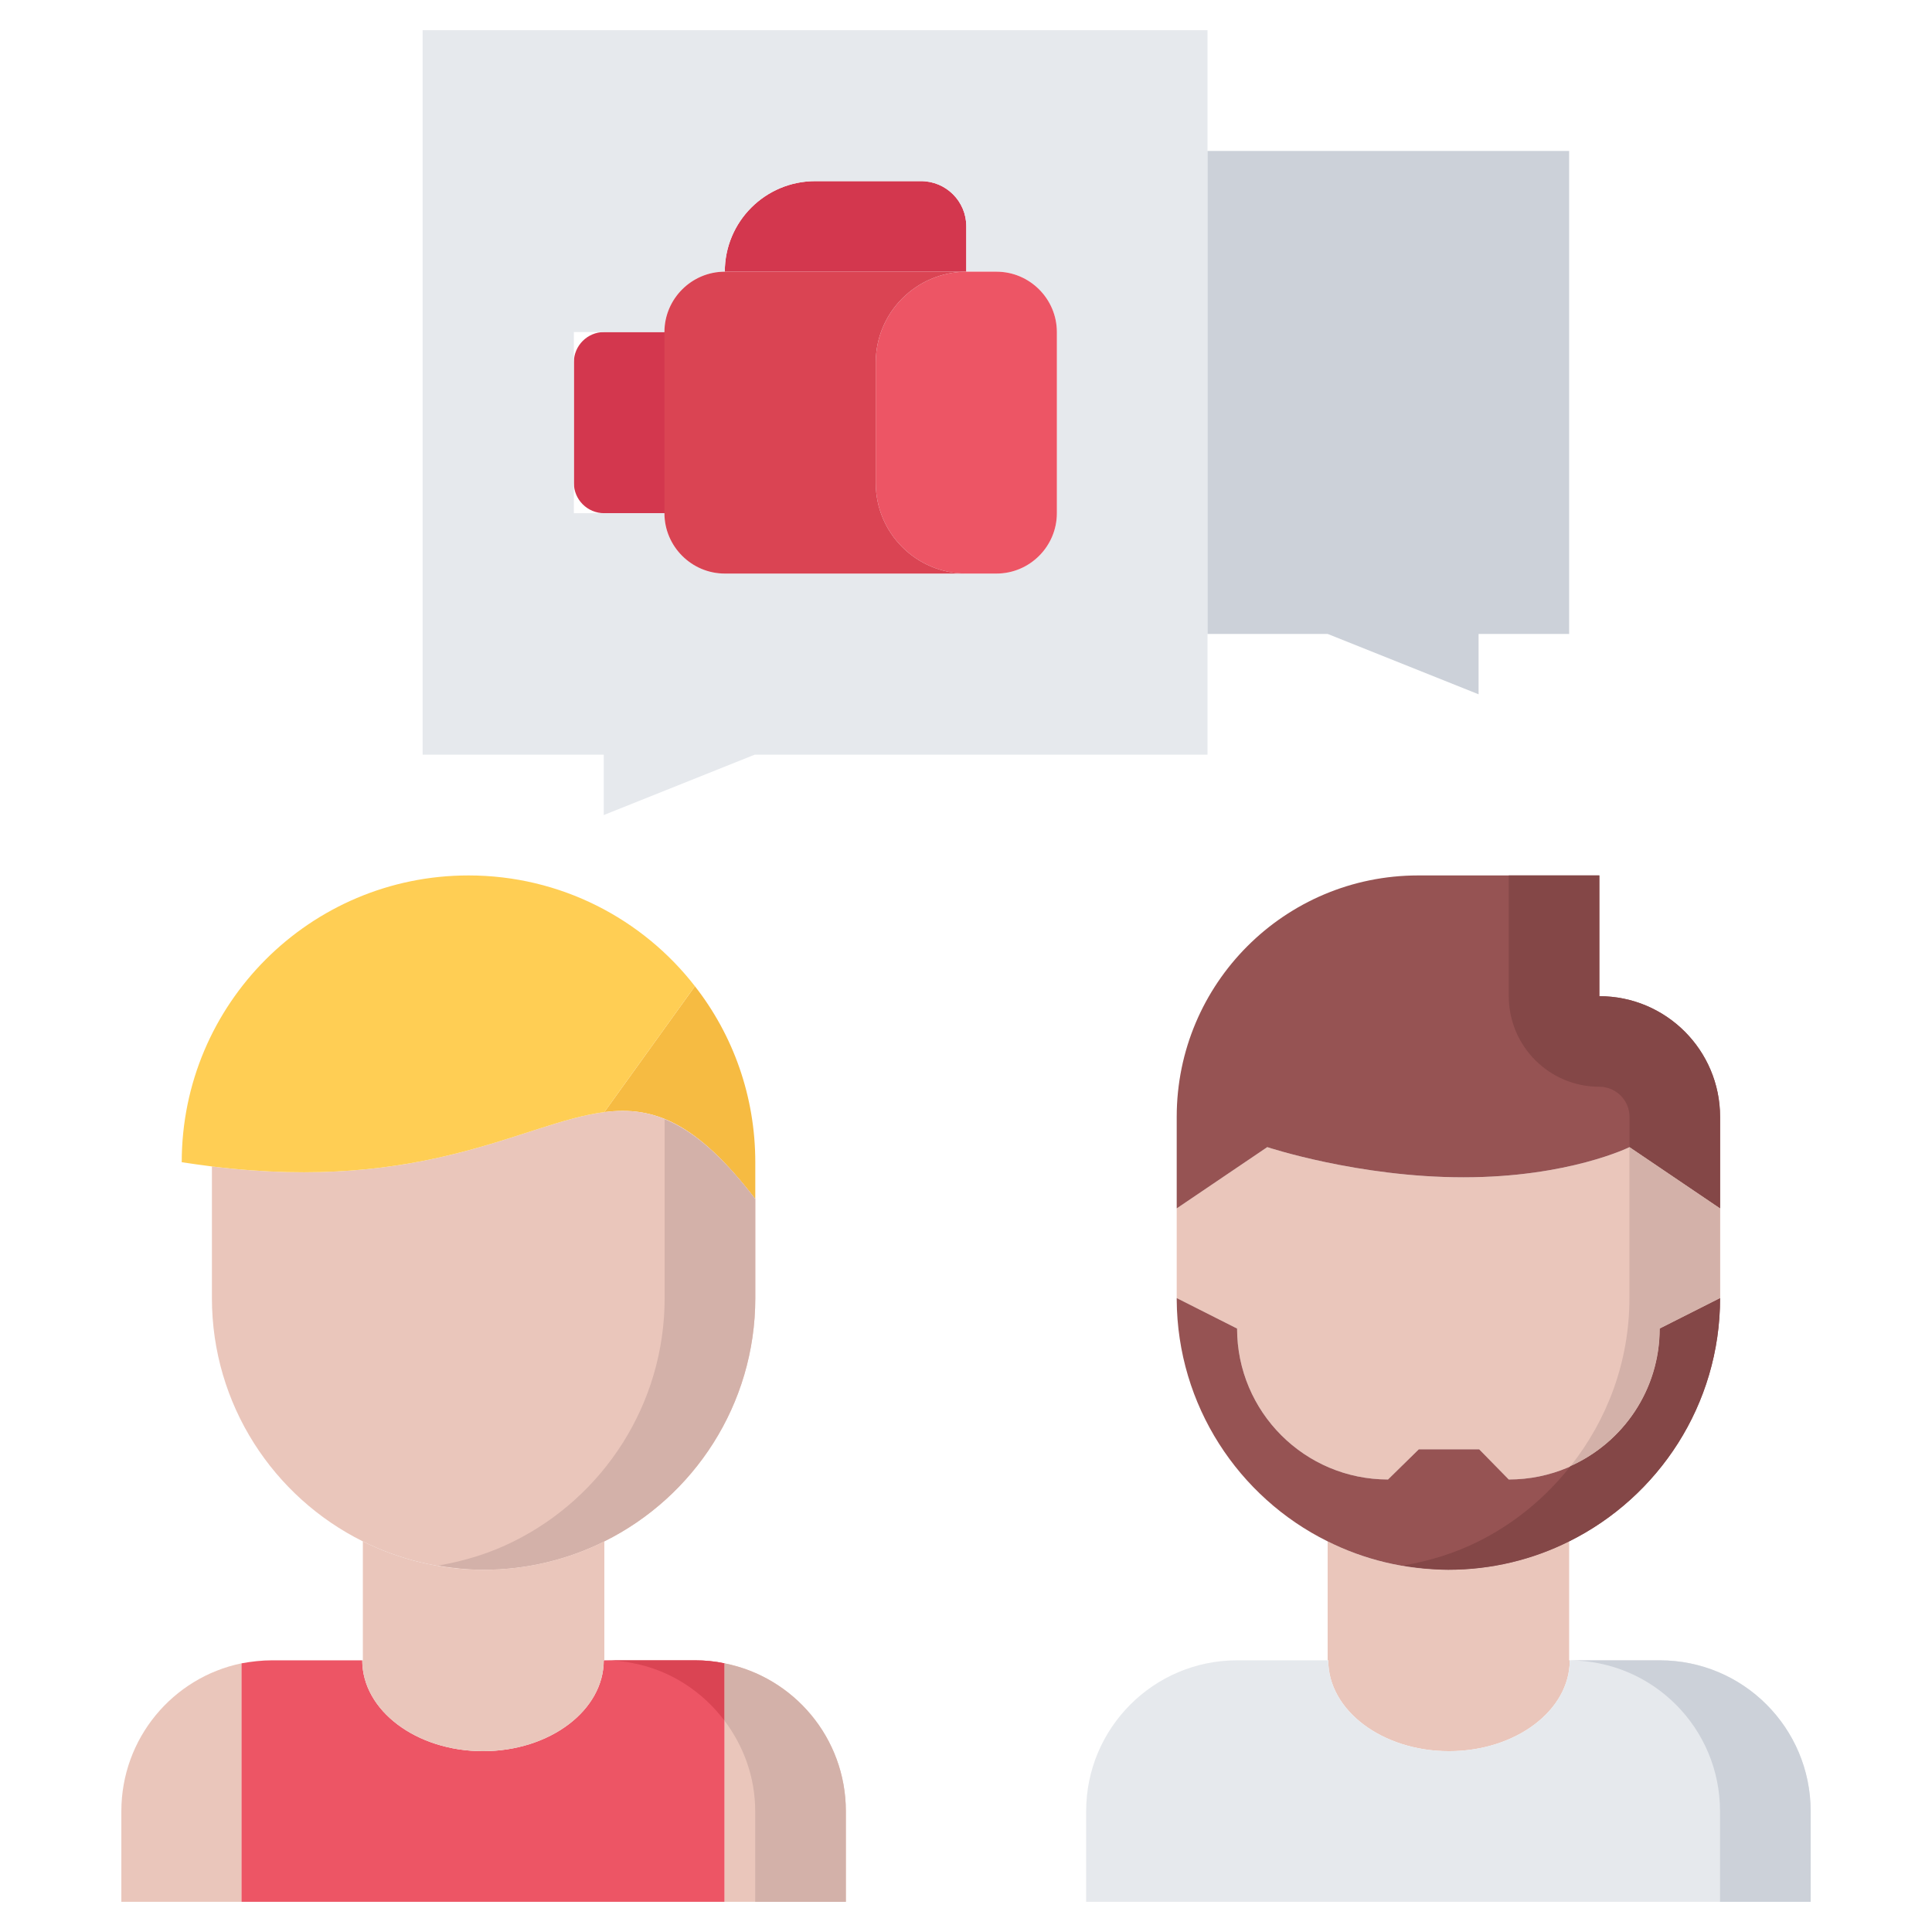 <?xml version="1.0" encoding="utf-8"?>
<!-- Generator: Adobe Illustrator 16.0.0, SVG Export Plug-In . SVG Version: 6.00 Build 0)  -->
<!DOCTYPE svg PUBLIC "-//W3C//DTD SVG 1.1//EN" "http://www.w3.org/Graphics/SVG/1.1/DTD/svg11.dtd">
<svg version="1.1" id="icons" xmlns="http://www.w3.org/2000/svg" xmlns:xlink="http://www.w3.org/1999/xlink" x="0px" y="0px"
	 width="64px" height="64px" viewBox="0 0 64 64" enable-background="new 0 0 64 64" xml:space="preserve">
<g>
	<g>
		<path fill="#EAC6BB" d="M4.02,60c0-2.41,1.7-4.43,3.98-4.9v0.011V63H4.02V60z"/>
	</g>
	<g>
		<path fill="#EAC6BB" d="M51.98,55H52c0,1.66-1.79,3.01-4,3.01s-4-1.35-4-3.01h-0.02v-3.93V51.06c1.199,0.601,2.56,0.94,4,0.94
			c1.439,0,2.8-0.34,4-0.94v0.011V55z"/>
	</g>
	<g>
		<path fill="#EAC6BB" d="M56.98,40.03V43l-2,1.01c0,2.76-2.23,5-5,5l-0.98-1h-2l-1.02,1c-2.761,0-5-2.24-5-5l-2-1.01v-2.97l3-2.03
			c0,0,3.01,1,6.5,1c3.489,0,5.5-1,5.5-1L56.98,40.03z"/>
	</g>
	<g>
		<path fill="#965353" d="M56.98,37v3.03l-3-2.03c0,0-2.011,1-5.5,1c-3.49,0-6.5-1-6.5-1l-3,2.03V37c0-4.42,3.579-8,8-8h6v4
			C55.19,33,56.98,34.79,56.98,37z"/>
	</g>
	<g>
		<path fill="#844747" d="M56.98,40.03V37c0-2.21-1.79-4-4-4v-4h-3v4c0,1.657,1.343,3,3,3c0.552,0,1,0.448,1,1v1L56.98,40.03z"/>
	</g>
	<g>
		<path fill="#EAC6BB" d="M28.02,60v3H24v-7.89V55.1C26.29,55.55,28.02,57.57,28.02,60z"/>
	</g>
	<g>
		<path fill="#965353" d="M56.98,43c0,3.53-2.04,6.59-5,8.06c-1.2,0.601-2.561,0.94-4,0.94c-1.44,0-2.801-0.34-4-0.94
			c-2.95-1.46-4.98-4.5-5-8.01V43l2,1.01c0,2.76,2.239,5,5,5l1.02-1h2l0.98,1c2.77,0,5-2.24,5-5L56.98,43z"/>
	</g>
	<g>
		<path fill="#844747" d="M52.031,48.562c-0.822,1.04-1.857,1.903-3.054,2.498c-0.772,0.387-1.615,0.65-2.499,0.8
			c0.222,0.037,0.446,0.067,0.672,0.092C47.425,51.977,47.699,52,47.98,52c1.439,0,2.8-0.34,4-0.94c2.96-1.47,5-4.529,5-8.06
			l-2,1.01C54.98,46.039,53.77,47.778,52.031,48.562z"/>
	</g>
	<g>
		<path fill="#D3B1A9" d="M53.98,38l-0.003,0.001V43c0,2.103-0.735,4.029-1.946,5.562c1.738-0.783,2.949-2.522,2.949-4.552l2-1.01
			v-2.97L53.98,38z"/>
	</g>
	<g>
		<path fill="#E6E9ED" d="M59.98,63h-24v-3c0-2.76,2.239-5,5-5h3H44c0,1.66,1.79,3.01,4,3.01s4-1.35,4-3.01h2.98c2.77,0,5,2.24,5,5
			V63z"/>
	</g>
	<g>
		<g>
			<path fill="#CCD1D9" d="M54.98,55H52c0,0.001,0,0.002,0,0.002c2.759,0.013,4.978,2.246,4.978,4.998v3h3.003v-3
				C59.98,57.24,57.75,55,54.98,55z"/>
		</g>
	</g>
	<g>
		<path fill="#F6BB42" d="M25.02,38.5v1.22c-1.949-2.54-3.359-3.09-5-2.88l3-4.17C24.28,34.28,25.02,36.31,25.02,38.5z"/>
	</g>
	<g>
		<path fill="#EAC6BB" d="M25.02,39.72V43c0,3.53-2.039,6.59-5,8.06C18.82,51.66,17.45,52,16.02,52c-1.43,0-2.8-0.34-4-0.94
			c-2.96-1.47-5-4.529-5-8.06v-0.04v-4.32c7.08,0.87,10.341-1.46,13-1.8C21.66,36.63,23.07,37.18,25.02,39.72z"/>
	</g>
	<g>
		<path fill="#D3B1A9" d="M22.017,37.08V43c0,3.53-2.039,6.59-5,8.06c-0.771,0.386-1.616,0.649-2.498,0.8
			C15.01,51.942,15.508,52,16.02,52c1.431,0,2.801-0.34,4-0.94c2.961-1.47,5-4.529,5-8.06v-3.28
			C23.887,38.243,22.937,37.453,22.017,37.08z"/>
	</g>
	<g>
		<path fill="#FFCE54" d="M23.02,32.67l-3,4.17c-2.659,0.34-5.92,2.67-13,1.8c-0.329-0.04-0.659-0.09-1-0.14
			c0-5.24,4.25-9.5,9.5-9.5C18.57,29,21.29,30.44,23.02,32.67z"/>
	</g>
	<g>
		<path fill="#ED5565" d="M12,55c0,1.66,1.79,3.01,4,3.01s4-1.35,4-3.01h0.02h3c0.33,0,0.66,0.03,0.98,0.1v0.011V63H8v-7.89V55.1
			C8.33,55.04,8.67,55,9.02,55H12z"/>
	</g>
	<g>
		<path fill="#DA4453" d="M24,57v-1.89V55.1c-0.32-0.069-0.65-0.1-0.98-0.1h-3h-0.003c0.33,0,0.66,0.03,0.98,0.1
			C22.222,55.341,23.274,56.039,24,57z"/>
	</g>
	<g>
		<path fill="#D3B1A9" d="M24,55.1v0.011V57c0.631,0.837,1.017,1.87,1.017,3v3h3.003v-3C28.02,57.57,26.29,55.55,24,55.1z"/>
	</g>
	<g>
		<path fill="#EAC6BB" d="M12.02,55v-3.93V51.06c1.2,0.601,2.57,0.94,4,0.94c1.431,0,2.801-0.34,4-0.94v0.011V55H20
			c0,1.66-1.79,3.01-4,3.01s-4-1.35-4-3.01H12.02z"/>
	</g>
	<g>
		<path fill="#D3374E" d="M32.01,7.5V9h-8c0-1.66,1.34-3,3-3h3.5C31.34,6,32.01,6.67,32.01,7.5z"/>
	</g>
	<g>
		<path fill="#D3374E" d="M23.012,11c0.55,0,1,0.45,1,1v4c0,0.55-0.45,1-1,1H20.01c-0.55,0-1-0.45-1-1v-4c0-0.55,0.45-1,1-1H23.012z
			"/>
	</g>
	<g>
		<path fill="#E6E9ED" d="M40,21v4H25l-5,2v-2h-6V1h26v4V21z M35.01,17v-6c0-1.1-0.899-2-2-2h-0.99h-0.01V7.5
			c0-0.83-0.67-1.5-1.5-1.5h-3.5c-1.66,0-3,1.34-3,3c-1.1,0-2,0.9-2,2h-3v6h3c0,1.1,0.9,2,2,2h8h1C34.11,19,35.01,18.1,35.01,17z"/>
	</g>
	<g>
		<path fill="#ED5565" d="M32.02,9h0.99c1.101,0,2,0.9,2,2v6c0,1.1-0.899,2-2,2h-1c-1.66,0-3-1.34-3-3v-3.99c0-1.66,1.34-3,3-3.01
			H32.02z"/>
	</g>
	<g>
		<polygon fill="#CCD1D9" points="51.98,5 51.98,21 48.98,21 48.98,23 43.98,21 40,21 40,5 		"/>
	</g>
	<g>
		<path fill="#DA4453" d="M32.01,9c-1.66,0.01-3,1.35-3,3.01V16c0,1.66,1.34,3,3,3h-8c-1.1,0-2-0.9-2-2v-6c0-1.1,0.9-2,2-2H32.01z"
			/>
	</g>
</g>
</svg>
